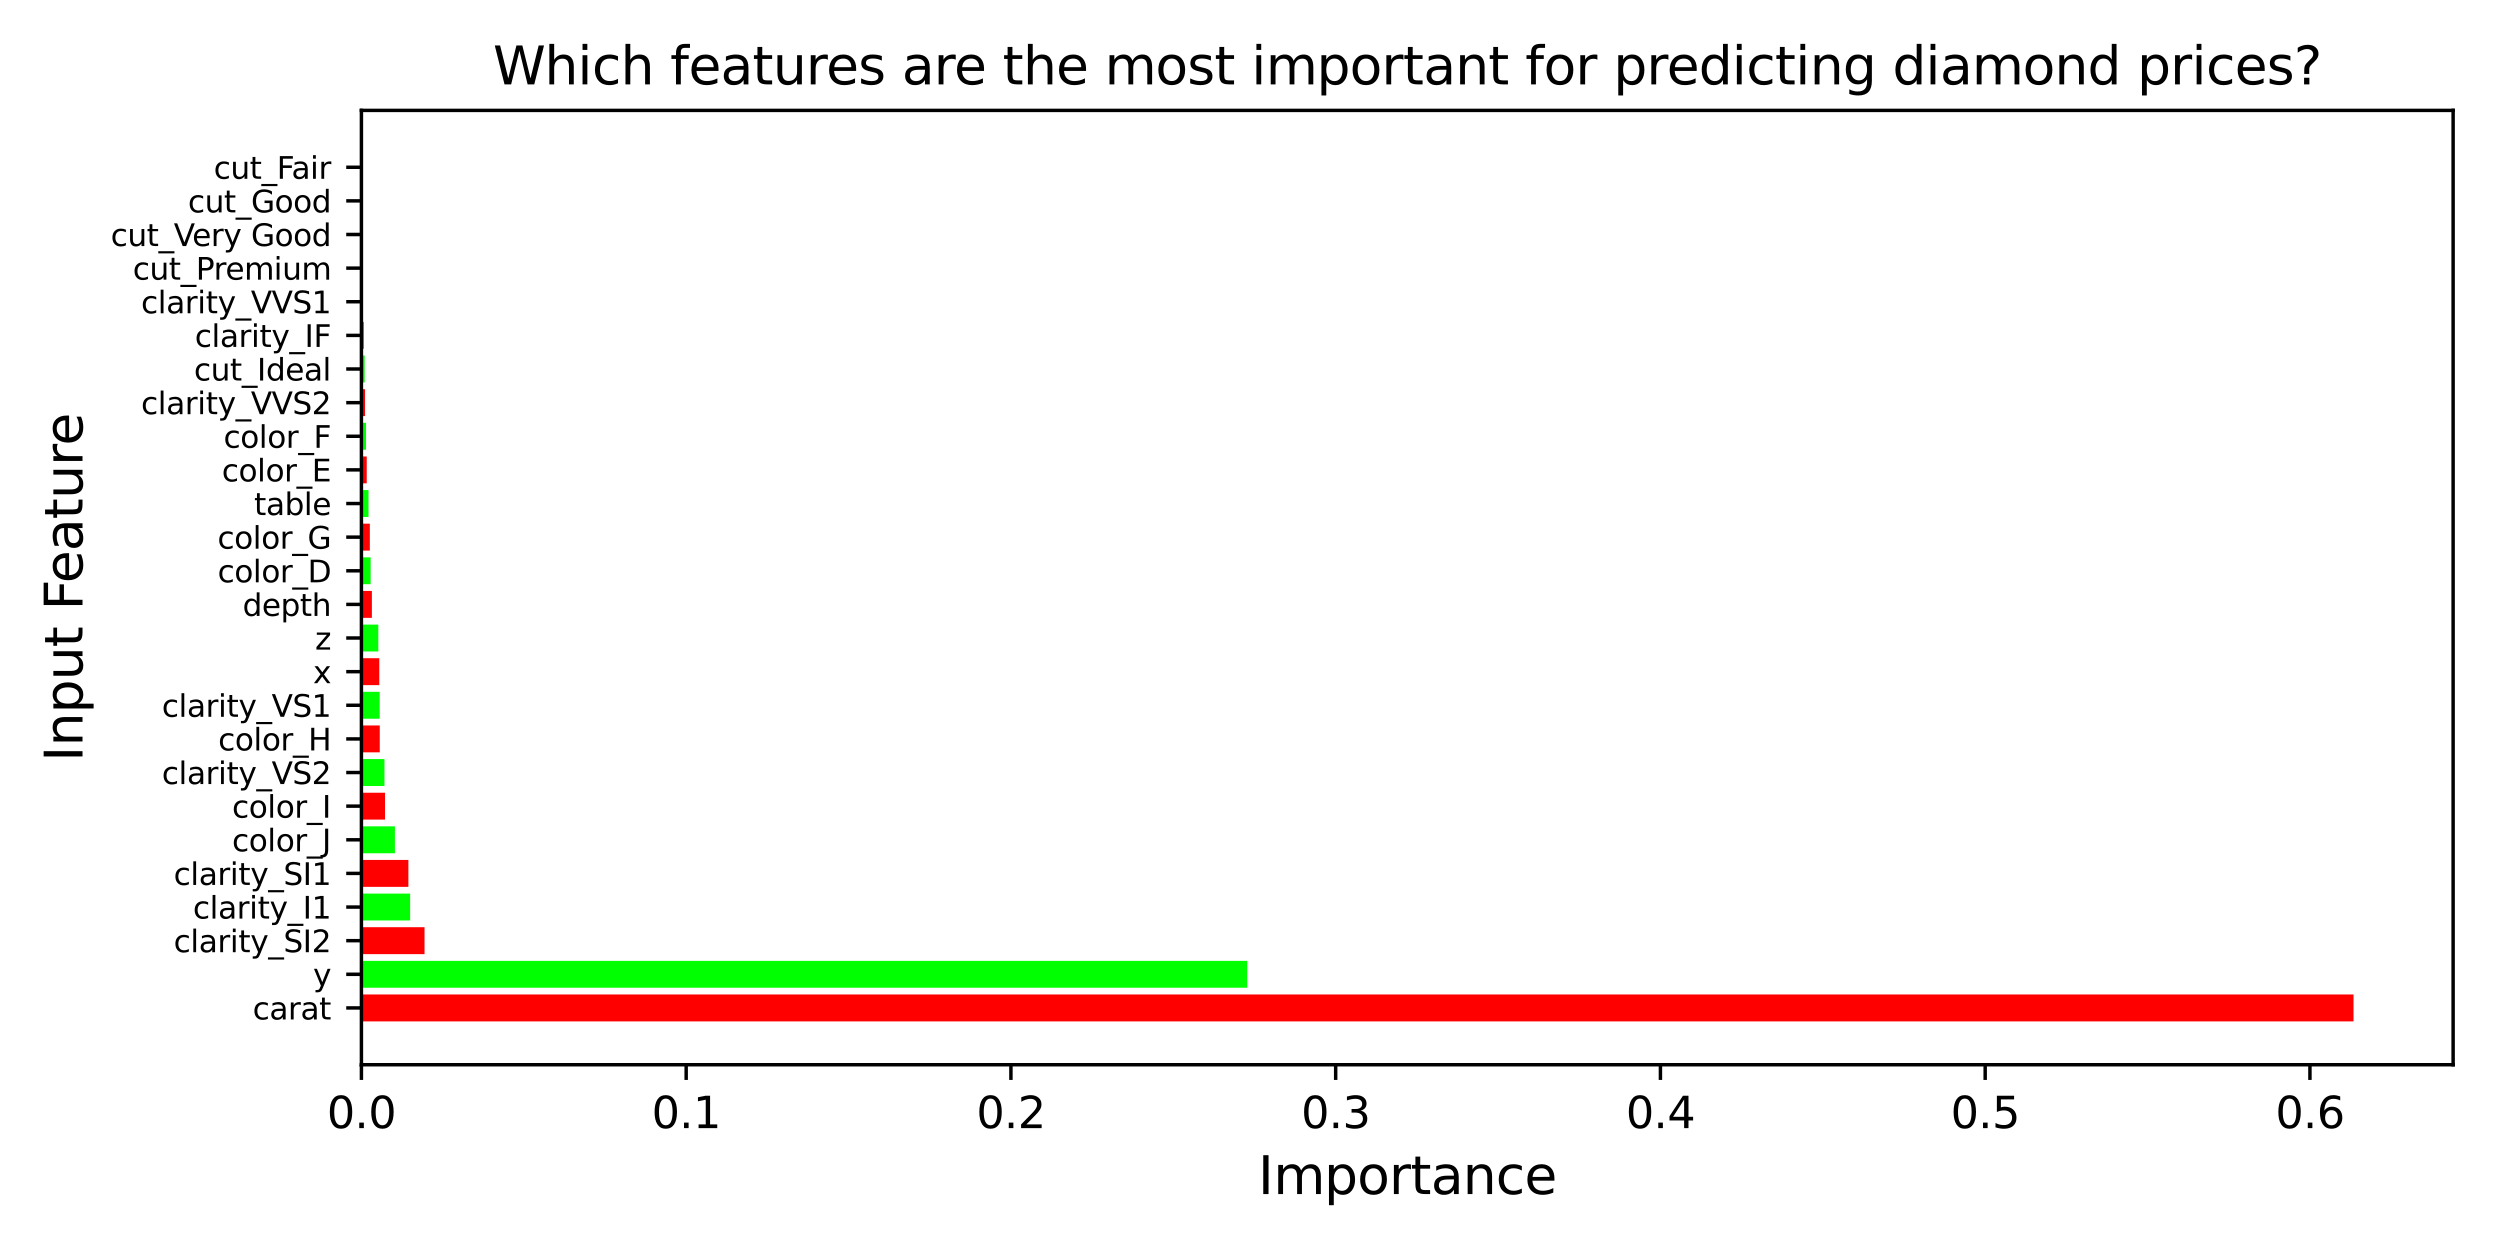 <?xml version="1.0" encoding="utf-8" standalone="no"?>
<!DOCTYPE svg PUBLIC "-//W3C//DTD SVG 1.1//EN"
  "http://www.w3.org/Graphics/SVG/1.1/DTD/svg11.dtd">
<svg xmlns:xlink="http://www.w3.org/1999/xlink" width="576pt" height="288pt" viewBox="0 0 576 288" xmlns="http://www.w3.org/2000/svg" version="1.1">
 <defs>
  <style type="text/css">*{stroke-linejoin: round; stroke-linecap: butt}</style>
 </defs>
 <g id="figure_1">
  <g id="patch_1">
   <path d="M 0 288 
L 576 288 
L 576 0 
L 0 0 
z
" style="fill: #ffffff"/>
  </g>
  <g id="axes_1">
   <g id="patch_2">
    <path d="M 83.27 245.32 
L 565.2 245.32 
L 565.2 25.44 
L 83.27 25.44 
z
" style="fill: #ffffff"/>
   </g>
   <g id="patch_3">
    <path d="M 83.27 235.325 
L 542.251 235.325 
L 542.251 229.127 
L 83.27 229.127 
z
" clip-path="url(#p82bad9e4ef)" style="fill: #ff0000"/>
   </g>
   <g id="patch_4">
    <path d="M 83.27 227.578 
L 287.373 227.578 
L 287.373 221.38 
L 83.27 221.38 
z
" clip-path="url(#p82bad9e4ef)" style="fill: #00ff00"/>
   </g>
   <g id="patch_5">
    <path d="M 83.27 219.83 
L 97.811 219.83 
L 97.811 213.632 
L 83.27 213.632 
z
" clip-path="url(#p82bad9e4ef)" style="fill: #ff0000"/>
   </g>
   <g id="patch_6">
    <path d="M 83.27 212.082 
L 94.493 212.082 
L 94.493 205.884 
L 83.27 205.884 
z
" clip-path="url(#p82bad9e4ef)" style="fill: #00ff00"/>
   </g>
   <g id="patch_7">
    <path d="M 83.27 204.335 
L 94.091 204.335 
L 94.091 198.136 
L 83.27 198.136 
z
" clip-path="url(#p82bad9e4ef)" style="fill: #ff0000"/>
   </g>
   <g id="patch_8">
    <path d="M 83.27 196.587 
L 90.986 196.587 
L 90.986 190.389 
L 83.27 190.389 
z
" clip-path="url(#p82bad9e4ef)" style="fill: #00ff00"/>
   </g>
   <g id="patch_9">
    <path d="M 83.27 188.839 
L 88.712 188.839 
L 88.712 182.641 
L 83.27 182.641 
z
" clip-path="url(#p82bad9e4ef)" style="fill: #ff0000"/>
   </g>
   <g id="patch_10">
    <path d="M 83.27 181.091 
L 88.577 181.091 
L 88.577 174.893 
L 83.27 174.893 
z
" clip-path="url(#p82bad9e4ef)" style="fill: #00ff00"/>
   </g>
   <g id="patch_11">
    <path d="M 83.27 173.344 
L 87.497 173.344 
L 87.497 167.146 
L 83.27 167.146 
z
" clip-path="url(#p82bad9e4ef)" style="fill: #ff0000"/>
   </g>
   <g id="patch_12">
    <path d="M 83.27 165.596 
L 87.48 165.596 
L 87.48 159.398 
L 83.27 159.398 
z
" clip-path="url(#p82bad9e4ef)" style="fill: #00ff00"/>
   </g>
   <g id="patch_13">
    <path d="M 83.27 157.848 
L 87.388 157.848 
L 87.388 151.65 
L 83.27 151.65 
z
" clip-path="url(#p82bad9e4ef)" style="fill: #ff0000"/>
   </g>
   <g id="patch_14">
    <path d="M 83.27 150.101 
L 87.16 150.101 
L 87.16 143.902 
L 83.27 143.902 
z
" clip-path="url(#p82bad9e4ef)" style="fill: #00ff00"/>
   </g>
   <g id="patch_15">
    <path d="M 83.27 142.353 
L 85.681 142.353 
L 85.681 136.155 
L 83.27 136.155 
z
" clip-path="url(#p82bad9e4ef)" style="fill: #ff0000"/>
   </g>
   <g id="patch_16">
    <path d="M 83.27 134.605 
L 85.392 134.605 
L 85.392 128.407 
L 83.27 128.407 
z
" clip-path="url(#p82bad9e4ef)" style="fill: #00ff00"/>
   </g>
   <g id="patch_17">
    <path d="M 83.27 126.858 
L 85.211 126.858 
L 85.211 120.659 
L 83.27 120.659 
z
" clip-path="url(#p82bad9e4ef)" style="fill: #ff0000"/>
   </g>
   <g id="patch_18">
    <path d="M 83.27 119.11 
L 84.905 119.11 
L 84.905 112.912 
L 83.27 112.912 
z
" clip-path="url(#p82bad9e4ef)" style="fill: #00ff00"/>
   </g>
   <g id="patch_19">
    <path d="M 83.27 111.362 
L 84.496 111.362 
L 84.496 105.164 
L 83.27 105.164 
z
" clip-path="url(#p82bad9e4ef)" style="fill: #ff0000"/>
   </g>
   <g id="patch_20">
    <path d="M 83.27 103.614 
L 84.338 103.614 
L 84.338 97.416 
L 83.27 97.416 
z
" clip-path="url(#p82bad9e4ef)" style="fill: #00ff00"/>
   </g>
   <g id="patch_21">
    <path d="M 83.27 95.867 
L 84.106 95.867 
L 84.106 89.669 
L 83.27 89.669 
z
" clip-path="url(#p82bad9e4ef)" style="fill: #ff0000"/>
   </g>
   <g id="patch_22">
    <path d="M 83.27 88.119 
L 84.019 88.119 
L 84.019 81.921 
L 83.27 81.921 
z
" clip-path="url(#p82bad9e4ef)" style="fill: #00ff00"/>
   </g>
   <g id="patch_23">
    <path d="M 83.27 80.371 
L 83.792 80.371 
L 83.792 74.173 
L 83.27 74.173 
z
" clip-path="url(#p82bad9e4ef)" style="fill: #ff0000"/>
   </g>
   <g id="patch_24">
    <path d="M 83.27 72.624 
L 83.638 72.624 
L 83.638 66.425 
L 83.27 66.425 
z
" clip-path="url(#p82bad9e4ef)" style="fill: #00ff00"/>
   </g>
   <g id="patch_25">
    <path d="M 83.27 64.876 
L 83.539 64.876 
L 83.539 58.678 
L 83.27 58.678 
z
" clip-path="url(#p82bad9e4ef)" style="fill: #ff0000"/>
   </g>
   <g id="patch_26">
    <path d="M 83.27 57.128 
L 83.481 57.128 
L 83.481 50.93 
L 83.27 50.93 
z
" clip-path="url(#p82bad9e4ef)" style="fill: #00ff00"/>
   </g>
   <g id="patch_27">
    <path d="M 83.27 49.38 
L 83.454 49.38 
L 83.454 43.182 
L 83.27 43.182 
z
" clip-path="url(#p82bad9e4ef)" style="fill: #ff0000"/>
   </g>
   <g id="patch_28">
    <path d="M 83.27 41.633 
L 83.379 41.633 
L 83.379 35.435 
L 83.27 35.435 
z
" clip-path="url(#p82bad9e4ef)" style="fill: #00ff00"/>
   </g>
   <g id="matplotlib.axis_1">
    <g id="xtick_1">
     <g id="line2d_1">
      <defs>
       <path id="m3d609afbc2" d="M 0 0 
L 0 3.5 
" style="stroke: #000000; stroke-width: 0.8"/>
      </defs>
      <g>
       <use xlink:href="#m3d609afbc2" x="83.27" y="245.32" style="stroke: #000000; stroke-width: 0.8"/>
      </g>
     </g>
     <g id="text_1">
      <!-- 0.0 -->
      <g transform="translate(75.318 259.918) scale(0.1 -0.1)">
       <defs>
        <path id="DejaVuSans-30" d="M 2034 4250 
Q 1547 4250 1301 3770 
Q 1056 3291 1056 2328 
Q 1056 1369 1301 889 
Q 1547 409 2034 409 
Q 2525 409 2770 889 
Q 3016 1369 3016 2328 
Q 3016 3291 2770 3770 
Q 2525 4250 2034 4250 
z
M 2034 4750 
Q 2819 4750 3233 4129 
Q 3647 3509 3647 2328 
Q 3647 1150 3233 529 
Q 2819 -91 2034 -91 
Q 1250 -91 836 529 
Q 422 1150 422 2328 
Q 422 3509 836 4129 
Q 1250 4750 2034 4750 
z
" transform="scale(0.016)"/>
        <path id="DejaVuSans-2e" d="M 684 794 
L 1344 794 
L 1344 0 
L 684 0 
L 684 794 
z
" transform="scale(0.016)"/>
       </defs>
       <use xlink:href="#DejaVuSans-30"/>
       <use xlink:href="#DejaVuSans-2e" x="63.623"/>
       <use xlink:href="#DejaVuSans-30" x="95.41"/>
      </g>
     </g>
    </g>
    <g id="xtick_2">
     <g id="line2d_2">
      <g>
       <use xlink:href="#m3d609afbc2" x="158.093" y="245.32" style="stroke: #000000; stroke-width: 0.8"/>
      </g>
     </g>
     <g id="text_2">
      <!-- 0.1 -->
      <g transform="translate(150.142 259.918) scale(0.1 -0.1)">
       <defs>
        <path id="DejaVuSans-31" d="M 794 531 
L 1825 531 
L 1825 4091 
L 703 3866 
L 703 4441 
L 1819 4666 
L 2450 4666 
L 2450 531 
L 3481 531 
L 3481 0 
L 794 0 
L 794 531 
z
" transform="scale(0.016)"/>
       </defs>
       <use xlink:href="#DejaVuSans-30"/>
       <use xlink:href="#DejaVuSans-2e" x="63.623"/>
       <use xlink:href="#DejaVuSans-31" x="95.41"/>
      </g>
     </g>
    </g>
    <g id="xtick_3">
     <g id="line2d_3">
      <g>
       <use xlink:href="#m3d609afbc2" x="232.916" y="245.32" style="stroke: #000000; stroke-width: 0.8"/>
      </g>
     </g>
     <g id="text_3">
      <!-- 0.2 -->
      <g transform="translate(224.965 259.918) scale(0.1 -0.1)">
       <defs>
        <path id="DejaVuSans-32" d="M 1228 531 
L 3431 531 
L 3431 0 
L 469 0 
L 469 531 
Q 828 903 1448 1529 
Q 2069 2156 2228 2338 
Q 2531 2678 2651 2914 
Q 2772 3150 2772 3378 
Q 2772 3750 2511 3984 
Q 2250 4219 1831 4219 
Q 1534 4219 1204 4116 
Q 875 4013 500 3803 
L 500 4441 
Q 881 4594 1212 4672 
Q 1544 4750 1819 4750 
Q 2544 4750 2975 4387 
Q 3406 4025 3406 3419 
Q 3406 3131 3298 2873 
Q 3191 2616 2906 2266 
Q 2828 2175 2409 1742 
Q 1991 1309 1228 531 
z
" transform="scale(0.016)"/>
       </defs>
       <use xlink:href="#DejaVuSans-30"/>
       <use xlink:href="#DejaVuSans-2e" x="63.623"/>
       <use xlink:href="#DejaVuSans-32" x="95.41"/>
      </g>
     </g>
    </g>
    <g id="xtick_4">
     <g id="line2d_4">
      <g>
       <use xlink:href="#m3d609afbc2" x="307.739" y="245.32" style="stroke: #000000; stroke-width: 0.8"/>
      </g>
     </g>
     <g id="text_4">
      <!-- 0.3 -->
      <g transform="translate(299.788 259.918) scale(0.1 -0.1)">
       <defs>
        <path id="DejaVuSans-33" d="M 2597 2516 
Q 3050 2419 3304 2112 
Q 3559 1806 3559 1356 
Q 3559 666 3084 287 
Q 2609 -91 1734 -91 
Q 1441 -91 1130 -33 
Q 819 25 488 141 
L 488 750 
Q 750 597 1062 519 
Q 1375 441 1716 441 
Q 2309 441 2620 675 
Q 2931 909 2931 1356 
Q 2931 1769 2642 2001 
Q 2353 2234 1838 2234 
L 1294 2234 
L 1294 2753 
L 1863 2753 
Q 2328 2753 2575 2939 
Q 2822 3125 2822 3475 
Q 2822 3834 2567 4026 
Q 2313 4219 1838 4219 
Q 1578 4219 1281 4162 
Q 984 4106 628 3988 
L 628 4550 
Q 988 4650 1302 4700 
Q 1616 4750 1894 4750 
Q 2613 4750 3031 4423 
Q 3450 4097 3450 3541 
Q 3450 3153 3228 2886 
Q 3006 2619 2597 2516 
z
" transform="scale(0.016)"/>
       </defs>
       <use xlink:href="#DejaVuSans-30"/>
       <use xlink:href="#DejaVuSans-2e" x="63.623"/>
       <use xlink:href="#DejaVuSans-33" x="95.41"/>
      </g>
     </g>
    </g>
    <g id="xtick_5">
     <g id="line2d_5">
      <g>
       <use xlink:href="#m3d609afbc2" x="382.562" y="245.32" style="stroke: #000000; stroke-width: 0.8"/>
      </g>
     </g>
     <g id="text_5">
      <!-- 0.4 -->
      <g transform="translate(374.611 259.918) scale(0.1 -0.1)">
       <defs>
        <path id="DejaVuSans-34" d="M 2419 4116 
L 825 1625 
L 2419 1625 
L 2419 4116 
z
M 2253 4666 
L 3047 4666 
L 3047 1625 
L 3713 1625 
L 3713 1100 
L 3047 1100 
L 3047 0 
L 2419 0 
L 2419 1100 
L 313 1100 
L 313 1709 
L 2253 4666 
z
" transform="scale(0.016)"/>
       </defs>
       <use xlink:href="#DejaVuSans-30"/>
       <use xlink:href="#DejaVuSans-2e" x="63.623"/>
       <use xlink:href="#DejaVuSans-34" x="95.41"/>
      </g>
     </g>
    </g>
    <g id="xtick_6">
     <g id="line2d_6">
      <g>
       <use xlink:href="#m3d609afbc2" x="457.385" y="245.32" style="stroke: #000000; stroke-width: 0.8"/>
      </g>
     </g>
     <g id="text_6">
      <!-- 0.5 -->
      <g transform="translate(449.434 259.918) scale(0.1 -0.1)">
       <defs>
        <path id="DejaVuSans-35" d="M 691 4666 
L 3169 4666 
L 3169 4134 
L 1269 4134 
L 1269 2991 
Q 1406 3038 1543 3061 
Q 1681 3084 1819 3084 
Q 2600 3084 3056 2656 
Q 3513 2228 3513 1497 
Q 3513 744 3044 326 
Q 2575 -91 1722 -91 
Q 1428 -91 1123 -41 
Q 819 9 494 109 
L 494 744 
Q 775 591 1075 516 
Q 1375 441 1709 441 
Q 2250 441 2565 725 
Q 2881 1009 2881 1497 
Q 2881 1984 2565 2268 
Q 2250 2553 1709 2553 
Q 1456 2553 1204 2497 
Q 953 2441 691 2322 
L 691 4666 
z
" transform="scale(0.016)"/>
       </defs>
       <use xlink:href="#DejaVuSans-30"/>
       <use xlink:href="#DejaVuSans-2e" x="63.623"/>
       <use xlink:href="#DejaVuSans-35" x="95.41"/>
      </g>
     </g>
    </g>
    <g id="xtick_7">
     <g id="line2d_7">
      <g>
       <use xlink:href="#m3d609afbc2" x="532.209" y="245.32" style="stroke: #000000; stroke-width: 0.8"/>
      </g>
     </g>
     <g id="text_7">
      <!-- 0.6 -->
      <g transform="translate(524.257 259.918) scale(0.1 -0.1)">
       <defs>
        <path id="DejaVuSans-36" d="M 2113 2584 
Q 1688 2584 1439 2293 
Q 1191 2003 1191 1497 
Q 1191 994 1439 701 
Q 1688 409 2113 409 
Q 2538 409 2786 701 
Q 3034 994 3034 1497 
Q 3034 2003 2786 2293 
Q 2538 2584 2113 2584 
z
M 3366 4563 
L 3366 3988 
Q 3128 4100 2886 4159 
Q 2644 4219 2406 4219 
Q 1781 4219 1451 3797 
Q 1122 3375 1075 2522 
Q 1259 2794 1537 2939 
Q 1816 3084 2150 3084 
Q 2853 3084 3261 2657 
Q 3669 2231 3669 1497 
Q 3669 778 3244 343 
Q 2819 -91 2113 -91 
Q 1303 -91 875 529 
Q 447 1150 447 2328 
Q 447 3434 972 4092 
Q 1497 4750 2381 4750 
Q 2619 4750 2861 4703 
Q 3103 4656 3366 4563 
z
" transform="scale(0.016)"/>
       </defs>
       <use xlink:href="#DejaVuSans-30"/>
       <use xlink:href="#DejaVuSans-2e" x="63.623"/>
       <use xlink:href="#DejaVuSans-36" x="95.41"/>
      </g>
     </g>
    </g>
    <g id="text_8">
     <!-- Importance -->
     <g transform="translate(289.851 275.116) scale(0.12 -0.12)">
      <defs>
       <path id="DejaVuSans-49" d="M 628 4666 
L 1259 4666 
L 1259 0 
L 628 0 
L 628 4666 
z
" transform="scale(0.016)"/>
       <path id="DejaVuSans-6d" d="M 3328 2828 
Q 3544 3216 3844 3400 
Q 4144 3584 4550 3584 
Q 5097 3584 5394 3201 
Q 5691 2819 5691 2113 
L 5691 0 
L 5113 0 
L 5113 2094 
Q 5113 2597 4934 2840 
Q 4756 3084 4391 3084 
Q 3944 3084 3684 2787 
Q 3425 2491 3425 1978 
L 3425 0 
L 2847 0 
L 2847 2094 
Q 2847 2600 2669 2842 
Q 2491 3084 2119 3084 
Q 1678 3084 1418 2786 
Q 1159 2488 1159 1978 
L 1159 0 
L 581 0 
L 581 3500 
L 1159 3500 
L 1159 2956 
Q 1356 3278 1631 3431 
Q 1906 3584 2284 3584 
Q 2666 3584 2933 3390 
Q 3200 3197 3328 2828 
z
" transform="scale(0.016)"/>
       <path id="DejaVuSans-70" d="M 1159 525 
L 1159 -1331 
L 581 -1331 
L 581 3500 
L 1159 3500 
L 1159 2969 
Q 1341 3281 1617 3432 
Q 1894 3584 2278 3584 
Q 2916 3584 3314 3078 
Q 3713 2572 3713 1747 
Q 3713 922 3314 415 
Q 2916 -91 2278 -91 
Q 1894 -91 1617 61 
Q 1341 213 1159 525 
z
M 3116 1747 
Q 3116 2381 2855 2742 
Q 2594 3103 2138 3103 
Q 1681 3103 1420 2742 
Q 1159 2381 1159 1747 
Q 1159 1113 1420 752 
Q 1681 391 2138 391 
Q 2594 391 2855 752 
Q 3116 1113 3116 1747 
z
" transform="scale(0.016)"/>
       <path id="DejaVuSans-6f" d="M 1959 3097 
Q 1497 3097 1228 2736 
Q 959 2375 959 1747 
Q 959 1119 1226 758 
Q 1494 397 1959 397 
Q 2419 397 2687 759 
Q 2956 1122 2956 1747 
Q 2956 2369 2687 2733 
Q 2419 3097 1959 3097 
z
M 1959 3584 
Q 2709 3584 3137 3096 
Q 3566 2609 3566 1747 
Q 3566 888 3137 398 
Q 2709 -91 1959 -91 
Q 1206 -91 779 398 
Q 353 888 353 1747 
Q 353 2609 779 3096 
Q 1206 3584 1959 3584 
z
" transform="scale(0.016)"/>
       <path id="DejaVuSans-72" d="M 2631 2963 
Q 2534 3019 2420 3045 
Q 2306 3072 2169 3072 
Q 1681 3072 1420 2755 
Q 1159 2438 1159 1844 
L 1159 0 
L 581 0 
L 581 3500 
L 1159 3500 
L 1159 2956 
Q 1341 3275 1631 3429 
Q 1922 3584 2338 3584 
Q 2397 3584 2469 3576 
Q 2541 3569 2628 3553 
L 2631 2963 
z
" transform="scale(0.016)"/>
       <path id="DejaVuSans-74" d="M 1172 4494 
L 1172 3500 
L 2356 3500 
L 2356 3053 
L 1172 3053 
L 1172 1153 
Q 1172 725 1289 603 
Q 1406 481 1766 481 
L 2356 481 
L 2356 0 
L 1766 0 
Q 1100 0 847 248 
Q 594 497 594 1153 
L 594 3053 
L 172 3053 
L 172 3500 
L 594 3500 
L 594 4494 
L 1172 4494 
z
" transform="scale(0.016)"/>
       <path id="DejaVuSans-61" d="M 2194 1759 
Q 1497 1759 1228 1600 
Q 959 1441 959 1056 
Q 959 750 1161 570 
Q 1363 391 1709 391 
Q 2188 391 2477 730 
Q 2766 1069 2766 1631 
L 2766 1759 
L 2194 1759 
z
M 3341 1997 
L 3341 0 
L 2766 0 
L 2766 531 
Q 2569 213 2275 61 
Q 1981 -91 1556 -91 
Q 1019 -91 701 211 
Q 384 513 384 1019 
Q 384 1609 779 1909 
Q 1175 2209 1959 2209 
L 2766 2209 
L 2766 2266 
Q 2766 2663 2505 2880 
Q 2244 3097 1772 3097 
Q 1472 3097 1187 3025 
Q 903 2953 641 2809 
L 641 3341 
Q 956 3463 1253 3523 
Q 1550 3584 1831 3584 
Q 2591 3584 2966 3190 
Q 3341 2797 3341 1997 
z
" transform="scale(0.016)"/>
       <path id="DejaVuSans-6e" d="M 3513 2113 
L 3513 0 
L 2938 0 
L 2938 2094 
Q 2938 2591 2744 2837 
Q 2550 3084 2163 3084 
Q 1697 3084 1428 2787 
Q 1159 2491 1159 1978 
L 1159 0 
L 581 0 
L 581 3500 
L 1159 3500 
L 1159 2956 
Q 1366 3272 1645 3428 
Q 1925 3584 2291 3584 
Q 2894 3584 3203 3211 
Q 3513 2838 3513 2113 
z
" transform="scale(0.016)"/>
       <path id="DejaVuSans-63" d="M 3122 3366 
L 3122 2828 
Q 2878 2963 2633 3030 
Q 2388 3097 2138 3097 
Q 1578 3097 1268 2742 
Q 959 2388 959 1747 
Q 959 1106 1268 751 
Q 1578 397 2138 397 
Q 2388 397 2633 464 
Q 2878 531 3122 666 
L 3122 134 
Q 2881 22 2623 -34 
Q 2366 -91 2075 -91 
Q 1284 -91 818 406 
Q 353 903 353 1747 
Q 353 2603 823 3093 
Q 1294 3584 2113 3584 
Q 2378 3584 2631 3529 
Q 2884 3475 3122 3366 
z
" transform="scale(0.016)"/>
       <path id="DejaVuSans-65" d="M 3597 1894 
L 3597 1613 
L 953 1613 
Q 991 1019 1311 708 
Q 1631 397 2203 397 
Q 2534 397 2845 478 
Q 3156 559 3463 722 
L 3463 178 
Q 3153 47 2828 -22 
Q 2503 -91 2169 -91 
Q 1331 -91 842 396 
Q 353 884 353 1716 
Q 353 2575 817 3079 
Q 1281 3584 2069 3584 
Q 2775 3584 3186 3129 
Q 3597 2675 3597 1894 
z
M 3022 2063 
Q 3016 2534 2758 2815 
Q 2500 3097 2075 3097 
Q 1594 3097 1305 2825 
Q 1016 2553 972 2059 
L 3022 2063 
z
" transform="scale(0.016)"/>
      </defs>
      <use xlink:href="#DejaVuSans-49"/>
      <use xlink:href="#DejaVuSans-6d" x="29.492"/>
      <use xlink:href="#DejaVuSans-70" x="126.904"/>
      <use xlink:href="#DejaVuSans-6f" x="190.381"/>
      <use xlink:href="#DejaVuSans-72" x="251.562"/>
      <use xlink:href="#DejaVuSans-74" x="292.676"/>
      <use xlink:href="#DejaVuSans-61" x="331.885"/>
      <use xlink:href="#DejaVuSans-6e" x="393.164"/>
      <use xlink:href="#DejaVuSans-63" x="456.543"/>
      <use xlink:href="#DejaVuSans-65" x="511.523"/>
     </g>
    </g>
   </g>
   <g id="matplotlib.axis_2">
    <g id="ytick_1">
     <g id="line2d_8">
      <defs>
       <path id="m7672adb8c5" d="M 0 0 
L -3.5 0 
" style="stroke: #000000; stroke-width: 0.8"/>
      </defs>
      <g>
       <use xlink:href="#m7672adb8c5" x="83.27" y="232.226" style="stroke: #000000; stroke-width: 0.8"/>
      </g>
     </g>
     <g id="text_9">
      <!-- carat -->
      <g transform="translate(58.22 234.886) scale(0.07 -0.07)">
       <use xlink:href="#DejaVuSans-63"/>
       <use xlink:href="#DejaVuSans-61" x="54.98"/>
       <use xlink:href="#DejaVuSans-72" x="116.26"/>
       <use xlink:href="#DejaVuSans-61" x="157.373"/>
       <use xlink:href="#DejaVuSans-74" x="218.652"/>
      </g>
     </g>
    </g>
    <g id="ytick_2">
     <g id="line2d_9">
      <g>
       <use xlink:href="#m7672adb8c5" x="83.27" y="224.479" style="stroke: #000000; stroke-width: 0.8"/>
      </g>
     </g>
     <g id="text_10">
      <!-- y -->
      <g transform="translate(72.127 227.138) scale(0.07 -0.07)">
       <defs>
        <path id="DejaVuSans-79" d="M 2059 -325 
Q 1816 -950 1584 -1140 
Q 1353 -1331 966 -1331 
L 506 -1331 
L 506 -850 
L 844 -850 
Q 1081 -850 1212 -737 
Q 1344 -625 1503 -206 
L 1606 56 
L 191 3500 
L 800 3500 
L 1894 763 
L 2988 3500 
L 3597 3500 
L 2059 -325 
z
" transform="scale(0.016)"/>
       </defs>
       <use xlink:href="#DejaVuSans-79"/>
      </g>
     </g>
    </g>
    <g id="ytick_3">
     <g id="line2d_10">
      <g>
       <use xlink:href="#m7672adb8c5" x="83.27" y="216.731" style="stroke: #000000; stroke-width: 0.8"/>
      </g>
     </g>
     <g id="text_11">
      <!-- clarity_SI2 -->
      <g transform="translate(40.014 219.39) scale(0.07 -0.07)">
       <defs>
        <path id="DejaVuSans-6c" d="M 603 4863 
L 1178 4863 
L 1178 0 
L 603 0 
L 603 4863 
z
" transform="scale(0.016)"/>
        <path id="DejaVuSans-69" d="M 603 3500 
L 1178 3500 
L 1178 0 
L 603 0 
L 603 3500 
z
M 603 4863 
L 1178 4863 
L 1178 4134 
L 603 4134 
L 603 4863 
z
" transform="scale(0.016)"/>
        <path id="DejaVuSans-5f" d="M 3263 -1063 
L 3263 -1509 
L -63 -1509 
L -63 -1063 
L 3263 -1063 
z
" transform="scale(0.016)"/>
        <path id="DejaVuSans-53" d="M 3425 4513 
L 3425 3897 
Q 3066 4069 2747 4153 
Q 2428 4238 2131 4238 
Q 1616 4238 1336 4038 
Q 1056 3838 1056 3469 
Q 1056 3159 1242 3001 
Q 1428 2844 1947 2747 
L 2328 2669 
Q 3034 2534 3370 2195 
Q 3706 1856 3706 1288 
Q 3706 609 3251 259 
Q 2797 -91 1919 -91 
Q 1588 -91 1214 -16 
Q 841 59 441 206 
L 441 856 
Q 825 641 1194 531 
Q 1563 422 1919 422 
Q 2459 422 2753 634 
Q 3047 847 3047 1241 
Q 3047 1584 2836 1778 
Q 2625 1972 2144 2069 
L 1759 2144 
Q 1053 2284 737 2584 
Q 422 2884 422 3419 
Q 422 4038 858 4394 
Q 1294 4750 2059 4750 
Q 2388 4750 2728 4690 
Q 3069 4631 3425 4513 
z
" transform="scale(0.016)"/>
       </defs>
       <use xlink:href="#DejaVuSans-63"/>
       <use xlink:href="#DejaVuSans-6c" x="54.98"/>
       <use xlink:href="#DejaVuSans-61" x="82.764"/>
       <use xlink:href="#DejaVuSans-72" x="144.043"/>
       <use xlink:href="#DejaVuSans-69" x="185.156"/>
       <use xlink:href="#DejaVuSans-74" x="212.939"/>
       <use xlink:href="#DejaVuSans-79" x="252.148"/>
       <use xlink:href="#DejaVuSans-5f" x="311.328"/>
       <use xlink:href="#DejaVuSans-53" x="361.328"/>
       <use xlink:href="#DejaVuSans-49" x="424.805"/>
       <use xlink:href="#DejaVuSans-32" x="454.297"/>
      </g>
     </g>
    </g>
    <g id="ytick_4">
     <g id="line2d_11">
      <g>
       <use xlink:href="#m7672adb8c5" x="83.27" y="208.983" style="stroke: #000000; stroke-width: 0.8"/>
      </g>
     </g>
     <g id="text_12">
      <!-- clarity_I1 -->
      <g transform="translate(44.458 211.643) scale(0.07 -0.07)">
       <use xlink:href="#DejaVuSans-63"/>
       <use xlink:href="#DejaVuSans-6c" x="54.98"/>
       <use xlink:href="#DejaVuSans-61" x="82.764"/>
       <use xlink:href="#DejaVuSans-72" x="144.043"/>
       <use xlink:href="#DejaVuSans-69" x="185.156"/>
       <use xlink:href="#DejaVuSans-74" x="212.939"/>
       <use xlink:href="#DejaVuSans-79" x="252.148"/>
       <use xlink:href="#DejaVuSans-5f" x="311.328"/>
       <use xlink:href="#DejaVuSans-49" x="361.328"/>
       <use xlink:href="#DejaVuSans-31" x="390.82"/>
      </g>
     </g>
    </g>
    <g id="ytick_5">
     <g id="line2d_12">
      <g>
       <use xlink:href="#m7672adb8c5" x="83.27" y="201.236" style="stroke: #000000; stroke-width: 0.8"/>
      </g>
     </g>
     <g id="text_13">
      <!-- clarity_SI1 -->
      <g transform="translate(40.014 203.895) scale(0.07 -0.07)">
       <use xlink:href="#DejaVuSans-63"/>
       <use xlink:href="#DejaVuSans-6c" x="54.98"/>
       <use xlink:href="#DejaVuSans-61" x="82.764"/>
       <use xlink:href="#DejaVuSans-72" x="144.043"/>
       <use xlink:href="#DejaVuSans-69" x="185.156"/>
       <use xlink:href="#DejaVuSans-74" x="212.939"/>
       <use xlink:href="#DejaVuSans-79" x="252.148"/>
       <use xlink:href="#DejaVuSans-5f" x="311.328"/>
       <use xlink:href="#DejaVuSans-53" x="361.328"/>
       <use xlink:href="#DejaVuSans-49" x="424.805"/>
       <use xlink:href="#DejaVuSans-31" x="454.297"/>
      </g>
     </g>
    </g>
    <g id="ytick_6">
     <g id="line2d_13">
      <g>
       <use xlink:href="#m7672adb8c5" x="83.27" y="193.488" style="stroke: #000000; stroke-width: 0.8"/>
      </g>
     </g>
     <g id="text_14">
      <!-- color_J -->
      <g transform="translate(53.468 196.147) scale(0.07 -0.07)">
       <defs>
        <path id="DejaVuSans-4a" d="M 628 4666 
L 1259 4666 
L 1259 325 
Q 1259 -519 939 -900 
Q 619 -1281 -91 -1281 
L -331 -1281 
L -331 -750 
L -134 -750 
Q 284 -750 456 -515 
Q 628 -281 628 325 
L 628 4666 
z
" transform="scale(0.016)"/>
       </defs>
       <use xlink:href="#DejaVuSans-63"/>
       <use xlink:href="#DejaVuSans-6f" x="54.98"/>
       <use xlink:href="#DejaVuSans-6c" x="116.162"/>
       <use xlink:href="#DejaVuSans-6f" x="143.945"/>
       <use xlink:href="#DejaVuSans-72" x="205.127"/>
       <use xlink:href="#DejaVuSans-5f" x="246.24"/>
       <use xlink:href="#DejaVuSans-4a" x="296.24"/>
      </g>
     </g>
    </g>
    <g id="ytick_7">
     <g id="line2d_14">
      <g>
       <use xlink:href="#m7672adb8c5" x="83.27" y="185.74" style="stroke: #000000; stroke-width: 0.8"/>
      </g>
     </g>
     <g id="text_15">
      <!-- color_I -->
      <g transform="translate(53.468 188.4) scale(0.07 -0.07)">
       <use xlink:href="#DejaVuSans-63"/>
       <use xlink:href="#DejaVuSans-6f" x="54.98"/>
       <use xlink:href="#DejaVuSans-6c" x="116.162"/>
       <use xlink:href="#DejaVuSans-6f" x="143.945"/>
       <use xlink:href="#DejaVuSans-72" x="205.127"/>
       <use xlink:href="#DejaVuSans-5f" x="246.24"/>
       <use xlink:href="#DejaVuSans-49" x="296.24"/>
      </g>
     </g>
    </g>
    <g id="ytick_8">
     <g id="line2d_15">
      <g>
       <use xlink:href="#m7672adb8c5" x="83.27" y="177.992" style="stroke: #000000; stroke-width: 0.8"/>
      </g>
     </g>
     <g id="text_16">
      <!-- clarity_VS2 -->
      <g transform="translate(37.291 180.652) scale(0.07 -0.07)">
       <defs>
        <path id="DejaVuSans-56" d="M 1831 0 
L 50 4666 
L 709 4666 
L 2188 738 
L 3669 4666 
L 4325 4666 
L 2547 0 
L 1831 0 
z
" transform="scale(0.016)"/>
       </defs>
       <use xlink:href="#DejaVuSans-63"/>
       <use xlink:href="#DejaVuSans-6c" x="54.98"/>
       <use xlink:href="#DejaVuSans-61" x="82.764"/>
       <use xlink:href="#DejaVuSans-72" x="144.043"/>
       <use xlink:href="#DejaVuSans-69" x="185.156"/>
       <use xlink:href="#DejaVuSans-74" x="212.939"/>
       <use xlink:href="#DejaVuSans-79" x="252.148"/>
       <use xlink:href="#DejaVuSans-5f" x="311.328"/>
       <use xlink:href="#DejaVuSans-56" x="361.328"/>
       <use xlink:href="#DejaVuSans-53" x="429.736"/>
       <use xlink:href="#DejaVuSans-32" x="493.213"/>
      </g>
     </g>
    </g>
    <g id="ytick_9">
     <g id="line2d_16">
      <g>
       <use xlink:href="#m7672adb8c5" x="83.27" y="170.245" style="stroke: #000000; stroke-width: 0.8"/>
      </g>
     </g>
     <g id="text_17">
      <!-- color_H -->
      <g transform="translate(50.268 172.904) scale(0.07 -0.07)">
       <defs>
        <path id="DejaVuSans-48" d="M 628 4666 
L 1259 4666 
L 1259 2753 
L 3553 2753 
L 3553 4666 
L 4184 4666 
L 4184 0 
L 3553 0 
L 3553 2222 
L 1259 2222 
L 1259 0 
L 628 0 
L 628 4666 
z
" transform="scale(0.016)"/>
       </defs>
       <use xlink:href="#DejaVuSans-63"/>
       <use xlink:href="#DejaVuSans-6f" x="54.98"/>
       <use xlink:href="#DejaVuSans-6c" x="116.162"/>
       <use xlink:href="#DejaVuSans-6f" x="143.945"/>
       <use xlink:href="#DejaVuSans-72" x="205.127"/>
       <use xlink:href="#DejaVuSans-5f" x="246.24"/>
       <use xlink:href="#DejaVuSans-48" x="296.24"/>
      </g>
     </g>
    </g>
    <g id="ytick_10">
     <g id="line2d_17">
      <g>
       <use xlink:href="#m7672adb8c5" x="83.27" y="162.497" style="stroke: #000000; stroke-width: 0.8"/>
      </g>
     </g>
     <g id="text_18">
      <!-- clarity_VS1 -->
      <g transform="translate(37.291 165.156) scale(0.07 -0.07)">
       <use xlink:href="#DejaVuSans-63"/>
       <use xlink:href="#DejaVuSans-6c" x="54.98"/>
       <use xlink:href="#DejaVuSans-61" x="82.764"/>
       <use xlink:href="#DejaVuSans-72" x="144.043"/>
       <use xlink:href="#DejaVuSans-69" x="185.156"/>
       <use xlink:href="#DejaVuSans-74" x="212.939"/>
       <use xlink:href="#DejaVuSans-79" x="252.148"/>
       <use xlink:href="#DejaVuSans-5f" x="311.328"/>
       <use xlink:href="#DejaVuSans-56" x="361.328"/>
       <use xlink:href="#DejaVuSans-53" x="429.736"/>
       <use xlink:href="#DejaVuSans-31" x="493.213"/>
      </g>
     </g>
    </g>
    <g id="ytick_11">
     <g id="line2d_18">
      <g>
       <use xlink:href="#m7672adb8c5" x="83.27" y="154.749" style="stroke: #000000; stroke-width: 0.8"/>
      </g>
     </g>
     <g id="text_19">
      <!-- x -->
      <g transform="translate(72.127 157.409) scale(0.07 -0.07)">
       <defs>
        <path id="DejaVuSans-78" d="M 3513 3500 
L 2247 1797 
L 3578 0 
L 2900 0 
L 1881 1375 
L 863 0 
L 184 0 
L 1544 1831 
L 300 3500 
L 978 3500 
L 1906 2253 
L 2834 3500 
L 3513 3500 
z
" transform="scale(0.016)"/>
       </defs>
       <use xlink:href="#DejaVuSans-78"/>
      </g>
     </g>
    </g>
    <g id="ytick_12">
     <g id="line2d_19">
      <g>
       <use xlink:href="#m7672adb8c5" x="83.27" y="147.002" style="stroke: #000000; stroke-width: 0.8"/>
      </g>
     </g>
     <g id="text_20">
      <!-- z -->
      <g transform="translate(72.596 149.661) scale(0.07 -0.07)">
       <defs>
        <path id="DejaVuSans-7a" d="M 353 3500 
L 3084 3500 
L 3084 2975 
L 922 459 
L 3084 459 
L 3084 0 
L 275 0 
L 275 525 
L 2438 3041 
L 353 3041 
L 353 3500 
z
" transform="scale(0.016)"/>
       </defs>
       <use xlink:href="#DejaVuSans-7a"/>
      </g>
     </g>
    </g>
    <g id="ytick_13">
     <g id="line2d_20">
      <g>
       <use xlink:href="#m7672adb8c5" x="83.27" y="139.254" style="stroke: #000000; stroke-width: 0.8"/>
      </g>
     </g>
     <g id="text_21">
      <!-- depth -->
      <g transform="translate(55.895 141.913) scale(0.07 -0.07)">
       <defs>
        <path id="DejaVuSans-64" d="M 2906 2969 
L 2906 4863 
L 3481 4863 
L 3481 0 
L 2906 0 
L 2906 525 
Q 2725 213 2448 61 
Q 2172 -91 1784 -91 
Q 1150 -91 751 415 
Q 353 922 353 1747 
Q 353 2572 751 3078 
Q 1150 3584 1784 3584 
Q 2172 3584 2448 3432 
Q 2725 3281 2906 2969 
z
M 947 1747 
Q 947 1113 1208 752 
Q 1469 391 1925 391 
Q 2381 391 2643 752 
Q 2906 1113 2906 1747 
Q 2906 2381 2643 2742 
Q 2381 3103 1925 3103 
Q 1469 3103 1208 2742 
Q 947 2381 947 1747 
z
" transform="scale(0.016)"/>
        <path id="DejaVuSans-68" d="M 3513 2113 
L 3513 0 
L 2938 0 
L 2938 2094 
Q 2938 2591 2744 2837 
Q 2550 3084 2163 3084 
Q 1697 3084 1428 2787 
Q 1159 2491 1159 1978 
L 1159 0 
L 581 0 
L 581 4863 
L 1159 4863 
L 1159 2956 
Q 1366 3272 1645 3428 
Q 1925 3584 2291 3584 
Q 2894 3584 3203 3211 
Q 3513 2838 3513 2113 
z
" transform="scale(0.016)"/>
       </defs>
       <use xlink:href="#DejaVuSans-64"/>
       <use xlink:href="#DejaVuSans-65" x="63.477"/>
       <use xlink:href="#DejaVuSans-70" x="125"/>
       <use xlink:href="#DejaVuSans-74" x="188.477"/>
       <use xlink:href="#DejaVuSans-68" x="227.686"/>
      </g>
     </g>
    </g>
    <g id="ytick_14">
     <g id="line2d_21">
      <g>
       <use xlink:href="#m7672adb8c5" x="83.27" y="131.506" style="stroke: #000000; stroke-width: 0.8"/>
      </g>
     </g>
     <g id="text_22">
      <!-- color_D -->
      <g transform="translate(50.142 134.166) scale(0.07 -0.07)">
       <defs>
        <path id="DejaVuSans-44" d="M 1259 4147 
L 1259 519 
L 2022 519 
Q 2988 519 3436 956 
Q 3884 1394 3884 2338 
Q 3884 3275 3436 3711 
Q 2988 4147 2022 4147 
L 1259 4147 
z
M 628 4666 
L 1925 4666 
Q 3281 4666 3915 4102 
Q 4550 3538 4550 2338 
Q 4550 1131 3912 565 
Q 3275 0 1925 0 
L 628 0 
L 628 4666 
z
" transform="scale(0.016)"/>
       </defs>
       <use xlink:href="#DejaVuSans-63"/>
       <use xlink:href="#DejaVuSans-6f" x="54.98"/>
       <use xlink:href="#DejaVuSans-6c" x="116.162"/>
       <use xlink:href="#DejaVuSans-6f" x="143.945"/>
       <use xlink:href="#DejaVuSans-72" x="205.127"/>
       <use xlink:href="#DejaVuSans-5f" x="246.24"/>
       <use xlink:href="#DejaVuSans-44" x="296.24"/>
      </g>
     </g>
    </g>
    <g id="ytick_15">
     <g id="line2d_22">
      <g>
       <use xlink:href="#m7672adb8c5" x="83.27" y="123.758" style="stroke: #000000; stroke-width: 0.8"/>
      </g>
     </g>
     <g id="text_23">
      <!-- color_G -->
      <g transform="translate(50.109 126.418) scale(0.07 -0.07)">
       <defs>
        <path id="DejaVuSans-47" d="M 3809 666 
L 3809 1919 
L 2778 1919 
L 2778 2438 
L 4434 2438 
L 4434 434 
Q 4069 175 3628 42 
Q 3188 -91 2688 -91 
Q 1594 -91 976 548 
Q 359 1188 359 2328 
Q 359 3472 976 4111 
Q 1594 4750 2688 4750 
Q 3144 4750 3555 4637 
Q 3966 4525 4313 4306 
L 4313 3634 
Q 3963 3931 3569 4081 
Q 3175 4231 2741 4231 
Q 1884 4231 1454 3753 
Q 1025 3275 1025 2328 
Q 1025 1384 1454 906 
Q 1884 428 2741 428 
Q 3075 428 3337 486 
Q 3600 544 3809 666 
z
" transform="scale(0.016)"/>
       </defs>
       <use xlink:href="#DejaVuSans-63"/>
       <use xlink:href="#DejaVuSans-6f" x="54.98"/>
       <use xlink:href="#DejaVuSans-6c" x="116.162"/>
       <use xlink:href="#DejaVuSans-6f" x="143.945"/>
       <use xlink:href="#DejaVuSans-72" x="205.127"/>
       <use xlink:href="#DejaVuSans-5f" x="246.24"/>
       <use xlink:href="#DejaVuSans-47" x="296.24"/>
      </g>
     </g>
    </g>
    <g id="ytick_16">
     <g id="line2d_23">
      <g>
       <use xlink:href="#m7672adb8c5" x="83.27" y="116.011" style="stroke: #000000; stroke-width: 0.8"/>
      </g>
     </g>
     <g id="text_24">
      <!-- table -->
      <g transform="translate(58.54 118.67) scale(0.07 -0.07)">
       <defs>
        <path id="DejaVuSans-62" d="M 3116 1747 
Q 3116 2381 2855 2742 
Q 2594 3103 2138 3103 
Q 1681 3103 1420 2742 
Q 1159 2381 1159 1747 
Q 1159 1113 1420 752 
Q 1681 391 2138 391 
Q 2594 391 2855 752 
Q 3116 1113 3116 1747 
z
M 1159 2969 
Q 1341 3281 1617 3432 
Q 1894 3584 2278 3584 
Q 2916 3584 3314 3078 
Q 3713 2572 3713 1747 
Q 3713 922 3314 415 
Q 2916 -91 2278 -91 
Q 1894 -91 1617 61 
Q 1341 213 1159 525 
L 1159 0 
L 581 0 
L 581 4863 
L 1159 4863 
L 1159 2969 
z
" transform="scale(0.016)"/>
       </defs>
       <use xlink:href="#DejaVuSans-74"/>
       <use xlink:href="#DejaVuSans-61" x="39.209"/>
       <use xlink:href="#DejaVuSans-62" x="100.488"/>
       <use xlink:href="#DejaVuSans-6c" x="163.965"/>
       <use xlink:href="#DejaVuSans-65" x="191.748"/>
      </g>
     </g>
    </g>
    <g id="ytick_17">
     <g id="line2d_24">
      <g>
       <use xlink:href="#m7672adb8c5" x="83.27" y="108.263" style="stroke: #000000; stroke-width: 0.8"/>
      </g>
     </g>
     <g id="text_25">
      <!-- color_E -->
      <g transform="translate(51.109 110.922) scale(0.07 -0.07)">
       <defs>
        <path id="DejaVuSans-45" d="M 628 4666 
L 3578 4666 
L 3578 4134 
L 1259 4134 
L 1259 2753 
L 3481 2753 
L 3481 2222 
L 1259 2222 
L 1259 531 
L 3634 531 
L 3634 0 
L 628 0 
L 628 4666 
z
" transform="scale(0.016)"/>
       </defs>
       <use xlink:href="#DejaVuSans-63"/>
       <use xlink:href="#DejaVuSans-6f" x="54.98"/>
       <use xlink:href="#DejaVuSans-6c" x="116.162"/>
       <use xlink:href="#DejaVuSans-6f" x="143.945"/>
       <use xlink:href="#DejaVuSans-72" x="205.127"/>
       <use xlink:href="#DejaVuSans-5f" x="246.24"/>
       <use xlink:href="#DejaVuSans-45" x="296.24"/>
      </g>
     </g>
    </g>
    <g id="ytick_18">
     <g id="line2d_25">
      <g>
       <use xlink:href="#m7672adb8c5" x="83.27" y="100.515" style="stroke: #000000; stroke-width: 0.8"/>
      </g>
     </g>
     <g id="text_26">
      <!-- color_F -->
      <g transform="translate(51.506 103.175) scale(0.07 -0.07)">
       <defs>
        <path id="DejaVuSans-46" d="M 628 4666 
L 3309 4666 
L 3309 4134 
L 1259 4134 
L 1259 2759 
L 3109 2759 
L 3109 2228 
L 1259 2228 
L 1259 0 
L 628 0 
L 628 4666 
z
" transform="scale(0.016)"/>
       </defs>
       <use xlink:href="#DejaVuSans-63"/>
       <use xlink:href="#DejaVuSans-6f" x="54.98"/>
       <use xlink:href="#DejaVuSans-6c" x="116.162"/>
       <use xlink:href="#DejaVuSans-6f" x="143.945"/>
       <use xlink:href="#DejaVuSans-72" x="205.127"/>
       <use xlink:href="#DejaVuSans-5f" x="246.24"/>
       <use xlink:href="#DejaVuSans-46" x="296.24"/>
      </g>
     </g>
    </g>
    <g id="ytick_19">
     <g id="line2d_26">
      <g>
       <use xlink:href="#m7672adb8c5" x="83.27" y="92.768" style="stroke: #000000; stroke-width: 0.8"/>
      </g>
     </g>
     <g id="text_27">
      <!-- clarity_VVS2 -->
      <g transform="translate(32.502 95.427) scale(0.07 -0.07)">
       <use xlink:href="#DejaVuSans-63"/>
       <use xlink:href="#DejaVuSans-6c" x="54.98"/>
       <use xlink:href="#DejaVuSans-61" x="82.764"/>
       <use xlink:href="#DejaVuSans-72" x="144.043"/>
       <use xlink:href="#DejaVuSans-69" x="185.156"/>
       <use xlink:href="#DejaVuSans-74" x="212.939"/>
       <use xlink:href="#DejaVuSans-79" x="252.148"/>
       <use xlink:href="#DejaVuSans-5f" x="311.328"/>
       <use xlink:href="#DejaVuSans-56" x="361.328"/>
       <use xlink:href="#DejaVuSans-56" x="429.736"/>
       <use xlink:href="#DejaVuSans-53" x="498.145"/>
       <use xlink:href="#DejaVuSans-32" x="561.621"/>
      </g>
     </g>
    </g>
    <g id="ytick_20">
     <g id="line2d_27">
      <g>
       <use xlink:href="#m7672adb8c5" x="83.27" y="85.02" style="stroke: #000000; stroke-width: 0.8"/>
      </g>
     </g>
     <g id="text_28">
      <!-- cut_Ideal -->
      <g transform="translate(44.69 87.679) scale(0.07 -0.07)">
       <defs>
        <path id="DejaVuSans-75" d="M 544 1381 
L 544 3500 
L 1119 3500 
L 1119 1403 
Q 1119 906 1312 657 
Q 1506 409 1894 409 
Q 2359 409 2629 706 
Q 2900 1003 2900 1516 
L 2900 3500 
L 3475 3500 
L 3475 0 
L 2900 0 
L 2900 538 
Q 2691 219 2414 64 
Q 2138 -91 1772 -91 
Q 1169 -91 856 284 
Q 544 659 544 1381 
z
M 1991 3584 
L 1991 3584 
z
" transform="scale(0.016)"/>
       </defs>
       <use xlink:href="#DejaVuSans-63"/>
       <use xlink:href="#DejaVuSans-75" x="54.98"/>
       <use xlink:href="#DejaVuSans-74" x="118.359"/>
       <use xlink:href="#DejaVuSans-5f" x="157.568"/>
       <use xlink:href="#DejaVuSans-49" x="207.568"/>
       <use xlink:href="#DejaVuSans-64" x="237.061"/>
       <use xlink:href="#DejaVuSans-65" x="300.537"/>
       <use xlink:href="#DejaVuSans-61" x="362.061"/>
       <use xlink:href="#DejaVuSans-6c" x="423.34"/>
      </g>
     </g>
    </g>
    <g id="ytick_21">
     <g id="line2d_28">
      <g>
       <use xlink:href="#m7672adb8c5" x="83.27" y="77.272" style="stroke: #000000; stroke-width: 0.8"/>
      </g>
     </g>
     <g id="text_29">
      <!-- clarity_IF -->
      <g transform="translate(44.886 79.932) scale(0.07 -0.07)">
       <use xlink:href="#DejaVuSans-63"/>
       <use xlink:href="#DejaVuSans-6c" x="54.98"/>
       <use xlink:href="#DejaVuSans-61" x="82.764"/>
       <use xlink:href="#DejaVuSans-72" x="144.043"/>
       <use xlink:href="#DejaVuSans-69" x="185.156"/>
       <use xlink:href="#DejaVuSans-74" x="212.939"/>
       <use xlink:href="#DejaVuSans-79" x="252.148"/>
       <use xlink:href="#DejaVuSans-5f" x="311.328"/>
       <use xlink:href="#DejaVuSans-49" x="361.328"/>
       <use xlink:href="#DejaVuSans-46" x="390.82"/>
      </g>
     </g>
    </g>
    <g id="ytick_22">
     <g id="line2d_29">
      <g>
       <use xlink:href="#m7672adb8c5" x="83.27" y="69.524" style="stroke: #000000; stroke-width: 0.8"/>
      </g>
     </g>
     <g id="text_30">
      <!-- clarity_VVS1 -->
      <g transform="translate(32.502 72.184) scale(0.07 -0.07)">
       <use xlink:href="#DejaVuSans-63"/>
       <use xlink:href="#DejaVuSans-6c" x="54.98"/>
       <use xlink:href="#DejaVuSans-61" x="82.764"/>
       <use xlink:href="#DejaVuSans-72" x="144.043"/>
       <use xlink:href="#DejaVuSans-69" x="185.156"/>
       <use xlink:href="#DejaVuSans-74" x="212.939"/>
       <use xlink:href="#DejaVuSans-79" x="252.148"/>
       <use xlink:href="#DejaVuSans-5f" x="311.328"/>
       <use xlink:href="#DejaVuSans-56" x="361.328"/>
       <use xlink:href="#DejaVuSans-56" x="429.736"/>
       <use xlink:href="#DejaVuSans-53" x="498.145"/>
       <use xlink:href="#DejaVuSans-31" x="561.621"/>
      </g>
     </g>
    </g>
    <g id="ytick_23">
     <g id="line2d_30">
      <g>
       <use xlink:href="#m7672adb8c5" x="83.27" y="61.777" style="stroke: #000000; stroke-width: 0.8"/>
      </g>
     </g>
     <g id="text_31">
      <!-- cut_Premium -->
      <g transform="translate(30.597 64.436) scale(0.07 -0.07)">
       <defs>
        <path id="DejaVuSans-50" d="M 1259 4147 
L 1259 2394 
L 2053 2394 
Q 2494 2394 2734 2622 
Q 2975 2850 2975 3272 
Q 2975 3691 2734 3919 
Q 2494 4147 2053 4147 
L 1259 4147 
z
M 628 4666 
L 2053 4666 
Q 2838 4666 3239 4311 
Q 3641 3956 3641 3272 
Q 3641 2581 3239 2228 
Q 2838 1875 2053 1875 
L 1259 1875 
L 1259 0 
L 628 0 
L 628 4666 
z
" transform="scale(0.016)"/>
       </defs>
       <use xlink:href="#DejaVuSans-63"/>
       <use xlink:href="#DejaVuSans-75" x="54.98"/>
       <use xlink:href="#DejaVuSans-74" x="118.359"/>
       <use xlink:href="#DejaVuSans-5f" x="157.568"/>
       <use xlink:href="#DejaVuSans-50" x="207.568"/>
       <use xlink:href="#DejaVuSans-72" x="266.121"/>
       <use xlink:href="#DejaVuSans-65" x="304.984"/>
       <use xlink:href="#DejaVuSans-6d" x="366.508"/>
       <use xlink:href="#DejaVuSans-69" x="463.92"/>
       <use xlink:href="#DejaVuSans-75" x="491.703"/>
       <use xlink:href="#DejaVuSans-6d" x="555.082"/>
      </g>
     </g>
    </g>
    <g id="ytick_24">
     <g id="line2d_31">
      <g>
       <use xlink:href="#m7672adb8c5" x="83.27" y="54.029" style="stroke: #000000; stroke-width: 0.8"/>
      </g>
     </g>
     <g id="text_32">
      <!-- cut_Very Good -->
      <g transform="translate(25.508 56.689) scale(0.07 -0.07)">
       <defs>
        <path id="DejaVuSans-20" transform="scale(0.016)"/>
       </defs>
       <use xlink:href="#DejaVuSans-63"/>
       <use xlink:href="#DejaVuSans-75" x="54.98"/>
       <use xlink:href="#DejaVuSans-74" x="118.359"/>
       <use xlink:href="#DejaVuSans-5f" x="157.568"/>
       <use xlink:href="#DejaVuSans-56" x="207.568"/>
       <use xlink:href="#DejaVuSans-65" x="268.227"/>
       <use xlink:href="#DejaVuSans-72" x="329.75"/>
       <use xlink:href="#DejaVuSans-79" x="370.863"/>
       <use xlink:href="#DejaVuSans-20" x="430.043"/>
       <use xlink:href="#DejaVuSans-47" x="461.83"/>
       <use xlink:href="#DejaVuSans-6f" x="539.32"/>
       <use xlink:href="#DejaVuSans-6f" x="600.502"/>
       <use xlink:href="#DejaVuSans-64" x="661.684"/>
      </g>
     </g>
    </g>
    <g id="ytick_25">
     <g id="line2d_32">
      <g>
       <use xlink:href="#m7672adb8c5" x="83.27" y="46.281" style="stroke: #000000; stroke-width: 0.8"/>
      </g>
     </g>
     <g id="text_33">
      <!-- cut_Good -->
      <g transform="translate(43.307 48.941) scale(0.07 -0.07)">
       <use xlink:href="#DejaVuSans-63"/>
       <use xlink:href="#DejaVuSans-75" x="54.98"/>
       <use xlink:href="#DejaVuSans-74" x="118.359"/>
       <use xlink:href="#DejaVuSans-5f" x="157.568"/>
       <use xlink:href="#DejaVuSans-47" x="207.568"/>
       <use xlink:href="#DejaVuSans-6f" x="285.059"/>
       <use xlink:href="#DejaVuSans-6f" x="346.24"/>
       <use xlink:href="#DejaVuSans-64" x="407.422"/>
      </g>
     </g>
    </g>
    <g id="ytick_26">
     <g id="line2d_33">
      <g>
       <use xlink:href="#m7672adb8c5" x="83.27" y="38.534" style="stroke: #000000; stroke-width: 0.8"/>
      </g>
     </g>
     <g id="text_34">
      <!-- cut_Fair -->
      <g transform="translate(49.241 41.193) scale(0.07 -0.07)">
       <use xlink:href="#DejaVuSans-63"/>
       <use xlink:href="#DejaVuSans-75" x="54.98"/>
       <use xlink:href="#DejaVuSans-74" x="118.359"/>
       <use xlink:href="#DejaVuSans-5f" x="157.568"/>
       <use xlink:href="#DejaVuSans-46" x="207.568"/>
       <use xlink:href="#DejaVuSans-61" x="255.963"/>
       <use xlink:href="#DejaVuSans-69" x="317.242"/>
       <use xlink:href="#DejaVuSans-72" x="345.025"/>
      </g>
     </g>
    </g>
    <g id="text_35">
     <!-- Input Feature -->
     <g transform="translate(19.012 175.491) rotate(-90) scale(0.12 -0.12)">
      <use xlink:href="#DejaVuSans-49"/>
      <use xlink:href="#DejaVuSans-6e" x="29.492"/>
      <use xlink:href="#DejaVuSans-70" x="92.871"/>
      <use xlink:href="#DejaVuSans-75" x="156.348"/>
      <use xlink:href="#DejaVuSans-74" x="219.727"/>
      <use xlink:href="#DejaVuSans-20" x="258.936"/>
      <use xlink:href="#DejaVuSans-46" x="290.723"/>
      <use xlink:href="#DejaVuSans-65" x="342.742"/>
      <use xlink:href="#DejaVuSans-61" x="404.266"/>
      <use xlink:href="#DejaVuSans-74" x="465.545"/>
      <use xlink:href="#DejaVuSans-75" x="504.754"/>
      <use xlink:href="#DejaVuSans-72" x="568.133"/>
      <use xlink:href="#DejaVuSans-65" x="606.996"/>
     </g>
    </g>
   </g>
   <g id="patch_29">
    <path d="M 83.27 245.32 
L 83.27 25.44 
" style="fill: none; stroke: #000000; stroke-width: 0.8; stroke-linejoin: miter; stroke-linecap: square"/>
   </g>
   <g id="patch_30">
    <path d="M 565.2 245.32 
L 565.2 25.44 
" style="fill: none; stroke: #000000; stroke-width: 0.8; stroke-linejoin: miter; stroke-linecap: square"/>
   </g>
   <g id="patch_31">
    <path d="M 83.27 245.32 
L 565.2 245.32 
" style="fill: none; stroke: #000000; stroke-width: 0.8; stroke-linejoin: miter; stroke-linecap: square"/>
   </g>
   <g id="patch_32">
    <path d="M 83.27 25.44 
L 565.2 25.44 
" style="fill: none; stroke: #000000; stroke-width: 0.8; stroke-linejoin: miter; stroke-linecap: square"/>
   </g>
   <g id="text_36">
    <!-- Which features are the most important for predicting diamond prices? -->
    <g transform="translate(113.591 19.44) scale(0.12 -0.12)">
     <defs>
      <path id="DejaVuSans-57" d="M 213 4666 
L 850 4666 
L 1831 722 
L 2809 4666 
L 3519 4666 
L 4500 722 
L 5478 4666 
L 6119 4666 
L 4947 0 
L 4153 0 
L 3169 4050 
L 2175 0 
L 1381 0 
L 213 4666 
z
" transform="scale(0.016)"/>
      <path id="DejaVuSans-66" d="M 2375 4863 
L 2375 4384 
L 1825 4384 
Q 1516 4384 1395 4259 
Q 1275 4134 1275 3809 
L 1275 3500 
L 2222 3500 
L 2222 3053 
L 1275 3053 
L 1275 0 
L 697 0 
L 697 3053 
L 147 3053 
L 147 3500 
L 697 3500 
L 697 3744 
Q 697 4328 969 4595 
Q 1241 4863 1831 4863 
L 2375 4863 
z
" transform="scale(0.016)"/>
      <path id="DejaVuSans-73" d="M 2834 3397 
L 2834 2853 
Q 2591 2978 2328 3040 
Q 2066 3103 1784 3103 
Q 1356 3103 1142 2972 
Q 928 2841 928 2578 
Q 928 2378 1081 2264 
Q 1234 2150 1697 2047 
L 1894 2003 
Q 2506 1872 2764 1633 
Q 3022 1394 3022 966 
Q 3022 478 2636 193 
Q 2250 -91 1575 -91 
Q 1294 -91 989 -36 
Q 684 19 347 128 
L 347 722 
Q 666 556 975 473 
Q 1284 391 1588 391 
Q 1994 391 2212 530 
Q 2431 669 2431 922 
Q 2431 1156 2273 1281 
Q 2116 1406 1581 1522 
L 1381 1569 
Q 847 1681 609 1914 
Q 372 2147 372 2553 
Q 372 3047 722 3315 
Q 1072 3584 1716 3584 
Q 2034 3584 2315 3537 
Q 2597 3491 2834 3397 
z
" transform="scale(0.016)"/>
      <path id="DejaVuSans-67" d="M 2906 1791 
Q 2906 2416 2648 2759 
Q 2391 3103 1925 3103 
Q 1463 3103 1205 2759 
Q 947 2416 947 1791 
Q 947 1169 1205 825 
Q 1463 481 1925 481 
Q 2391 481 2648 825 
Q 2906 1169 2906 1791 
z
M 3481 434 
Q 3481 -459 3084 -895 
Q 2688 -1331 1869 -1331 
Q 1566 -1331 1297 -1286 
Q 1028 -1241 775 -1147 
L 775 -588 
Q 1028 -725 1275 -790 
Q 1522 -856 1778 -856 
Q 2344 -856 2625 -561 
Q 2906 -266 2906 331 
L 2906 616 
Q 2728 306 2450 153 
Q 2172 0 1784 0 
Q 1141 0 747 490 
Q 353 981 353 1791 
Q 353 2603 747 3093 
Q 1141 3584 1784 3584 
Q 2172 3584 2450 3431 
Q 2728 3278 2906 2969 
L 2906 3500 
L 3481 3500 
L 3481 434 
z
" transform="scale(0.016)"/>
      <path id="DejaVuSans-3f" d="M 1222 794 
L 1856 794 
L 1856 0 
L 1222 0 
L 1222 794 
z
M 1838 1253 
L 1241 1253 
L 1241 1734 
Q 1241 2050 1328 2253 
Q 1416 2456 1697 2725 
L 1978 3003 
Q 2156 3169 2236 3316 
Q 2316 3463 2316 3616 
Q 2316 3894 2111 4066 
Q 1906 4238 1569 4238 
Q 1322 4238 1042 4128 
Q 763 4019 459 3809 
L 459 4397 
Q 753 4575 1054 4662 
Q 1356 4750 1678 4750 
Q 2253 4750 2601 4447 
Q 2950 4144 2950 3647 
Q 2950 3409 2837 3195 
Q 2725 2981 2444 2713 
L 2169 2444 
Q 2022 2297 1961 2214 
Q 1900 2131 1875 2053 
Q 1856 1988 1847 1894 
Q 1838 1800 1838 1638 
L 1838 1253 
z
" transform="scale(0.016)"/>
     </defs>
     <use xlink:href="#DejaVuSans-57"/>
     <use xlink:href="#DejaVuSans-68" x="98.877"/>
     <use xlink:href="#DejaVuSans-69" x="162.256"/>
     <use xlink:href="#DejaVuSans-63" x="190.039"/>
     <use xlink:href="#DejaVuSans-68" x="245.02"/>
     <use xlink:href="#DejaVuSans-20" x="308.398"/>
     <use xlink:href="#DejaVuSans-66" x="340.186"/>
     <use xlink:href="#DejaVuSans-65" x="375.391"/>
     <use xlink:href="#DejaVuSans-61" x="436.914"/>
     <use xlink:href="#DejaVuSans-74" x="498.193"/>
     <use xlink:href="#DejaVuSans-75" x="537.402"/>
     <use xlink:href="#DejaVuSans-72" x="600.781"/>
     <use xlink:href="#DejaVuSans-65" x="639.645"/>
     <use xlink:href="#DejaVuSans-73" x="701.168"/>
     <use xlink:href="#DejaVuSans-20" x="753.268"/>
     <use xlink:href="#DejaVuSans-61" x="785.055"/>
     <use xlink:href="#DejaVuSans-72" x="846.334"/>
     <use xlink:href="#DejaVuSans-65" x="885.197"/>
     <use xlink:href="#DejaVuSans-20" x="946.721"/>
     <use xlink:href="#DejaVuSans-74" x="978.508"/>
     <use xlink:href="#DejaVuSans-68" x="1017.717"/>
     <use xlink:href="#DejaVuSans-65" x="1081.096"/>
     <use xlink:href="#DejaVuSans-20" x="1142.619"/>
     <use xlink:href="#DejaVuSans-6d" x="1174.406"/>
     <use xlink:href="#DejaVuSans-6f" x="1271.818"/>
     <use xlink:href="#DejaVuSans-73" x="1333"/>
     <use xlink:href="#DejaVuSans-74" x="1385.1"/>
     <use xlink:href="#DejaVuSans-20" x="1424.309"/>
     <use xlink:href="#DejaVuSans-69" x="1456.096"/>
     <use xlink:href="#DejaVuSans-6d" x="1483.879"/>
     <use xlink:href="#DejaVuSans-70" x="1581.291"/>
     <use xlink:href="#DejaVuSans-6f" x="1644.768"/>
     <use xlink:href="#DejaVuSans-72" x="1705.949"/>
     <use xlink:href="#DejaVuSans-74" x="1747.062"/>
     <use xlink:href="#DejaVuSans-61" x="1786.271"/>
     <use xlink:href="#DejaVuSans-6e" x="1847.551"/>
     <use xlink:href="#DejaVuSans-74" x="1910.93"/>
     <use xlink:href="#DejaVuSans-20" x="1950.139"/>
     <use xlink:href="#DejaVuSans-66" x="1981.926"/>
     <use xlink:href="#DejaVuSans-6f" x="2017.131"/>
     <use xlink:href="#DejaVuSans-72" x="2078.312"/>
     <use xlink:href="#DejaVuSans-20" x="2119.426"/>
     <use xlink:href="#DejaVuSans-70" x="2151.213"/>
     <use xlink:href="#DejaVuSans-72" x="2214.689"/>
     <use xlink:href="#DejaVuSans-65" x="2253.553"/>
     <use xlink:href="#DejaVuSans-64" x="2315.076"/>
     <use xlink:href="#DejaVuSans-69" x="2378.553"/>
     <use xlink:href="#DejaVuSans-63" x="2406.336"/>
     <use xlink:href="#DejaVuSans-74" x="2461.316"/>
     <use xlink:href="#DejaVuSans-69" x="2500.525"/>
     <use xlink:href="#DejaVuSans-6e" x="2528.309"/>
     <use xlink:href="#DejaVuSans-67" x="2591.688"/>
     <use xlink:href="#DejaVuSans-20" x="2655.164"/>
     <use xlink:href="#DejaVuSans-64" x="2686.951"/>
     <use xlink:href="#DejaVuSans-69" x="2750.428"/>
     <use xlink:href="#DejaVuSans-61" x="2778.211"/>
     <use xlink:href="#DejaVuSans-6d" x="2839.49"/>
     <use xlink:href="#DejaVuSans-6f" x="2936.902"/>
     <use xlink:href="#DejaVuSans-6e" x="2998.084"/>
     <use xlink:href="#DejaVuSans-64" x="3061.463"/>
     <use xlink:href="#DejaVuSans-20" x="3124.939"/>
     <use xlink:href="#DejaVuSans-70" x="3156.727"/>
     <use xlink:href="#DejaVuSans-72" x="3220.203"/>
     <use xlink:href="#DejaVuSans-69" x="3261.316"/>
     <use xlink:href="#DejaVuSans-63" x="3289.1"/>
     <use xlink:href="#DejaVuSans-65" x="3344.08"/>
     <use xlink:href="#DejaVuSans-73" x="3405.604"/>
     <use xlink:href="#DejaVuSans-3f" x="3457.703"/>
    </g>
   </g>
  </g>
 </g>
 <defs>
  <clipPath id="p82bad9e4ef">
   <rect x="83.27" y="25.44" width="481.93" height="219.88"/>
  </clipPath>
 </defs>
</svg>
